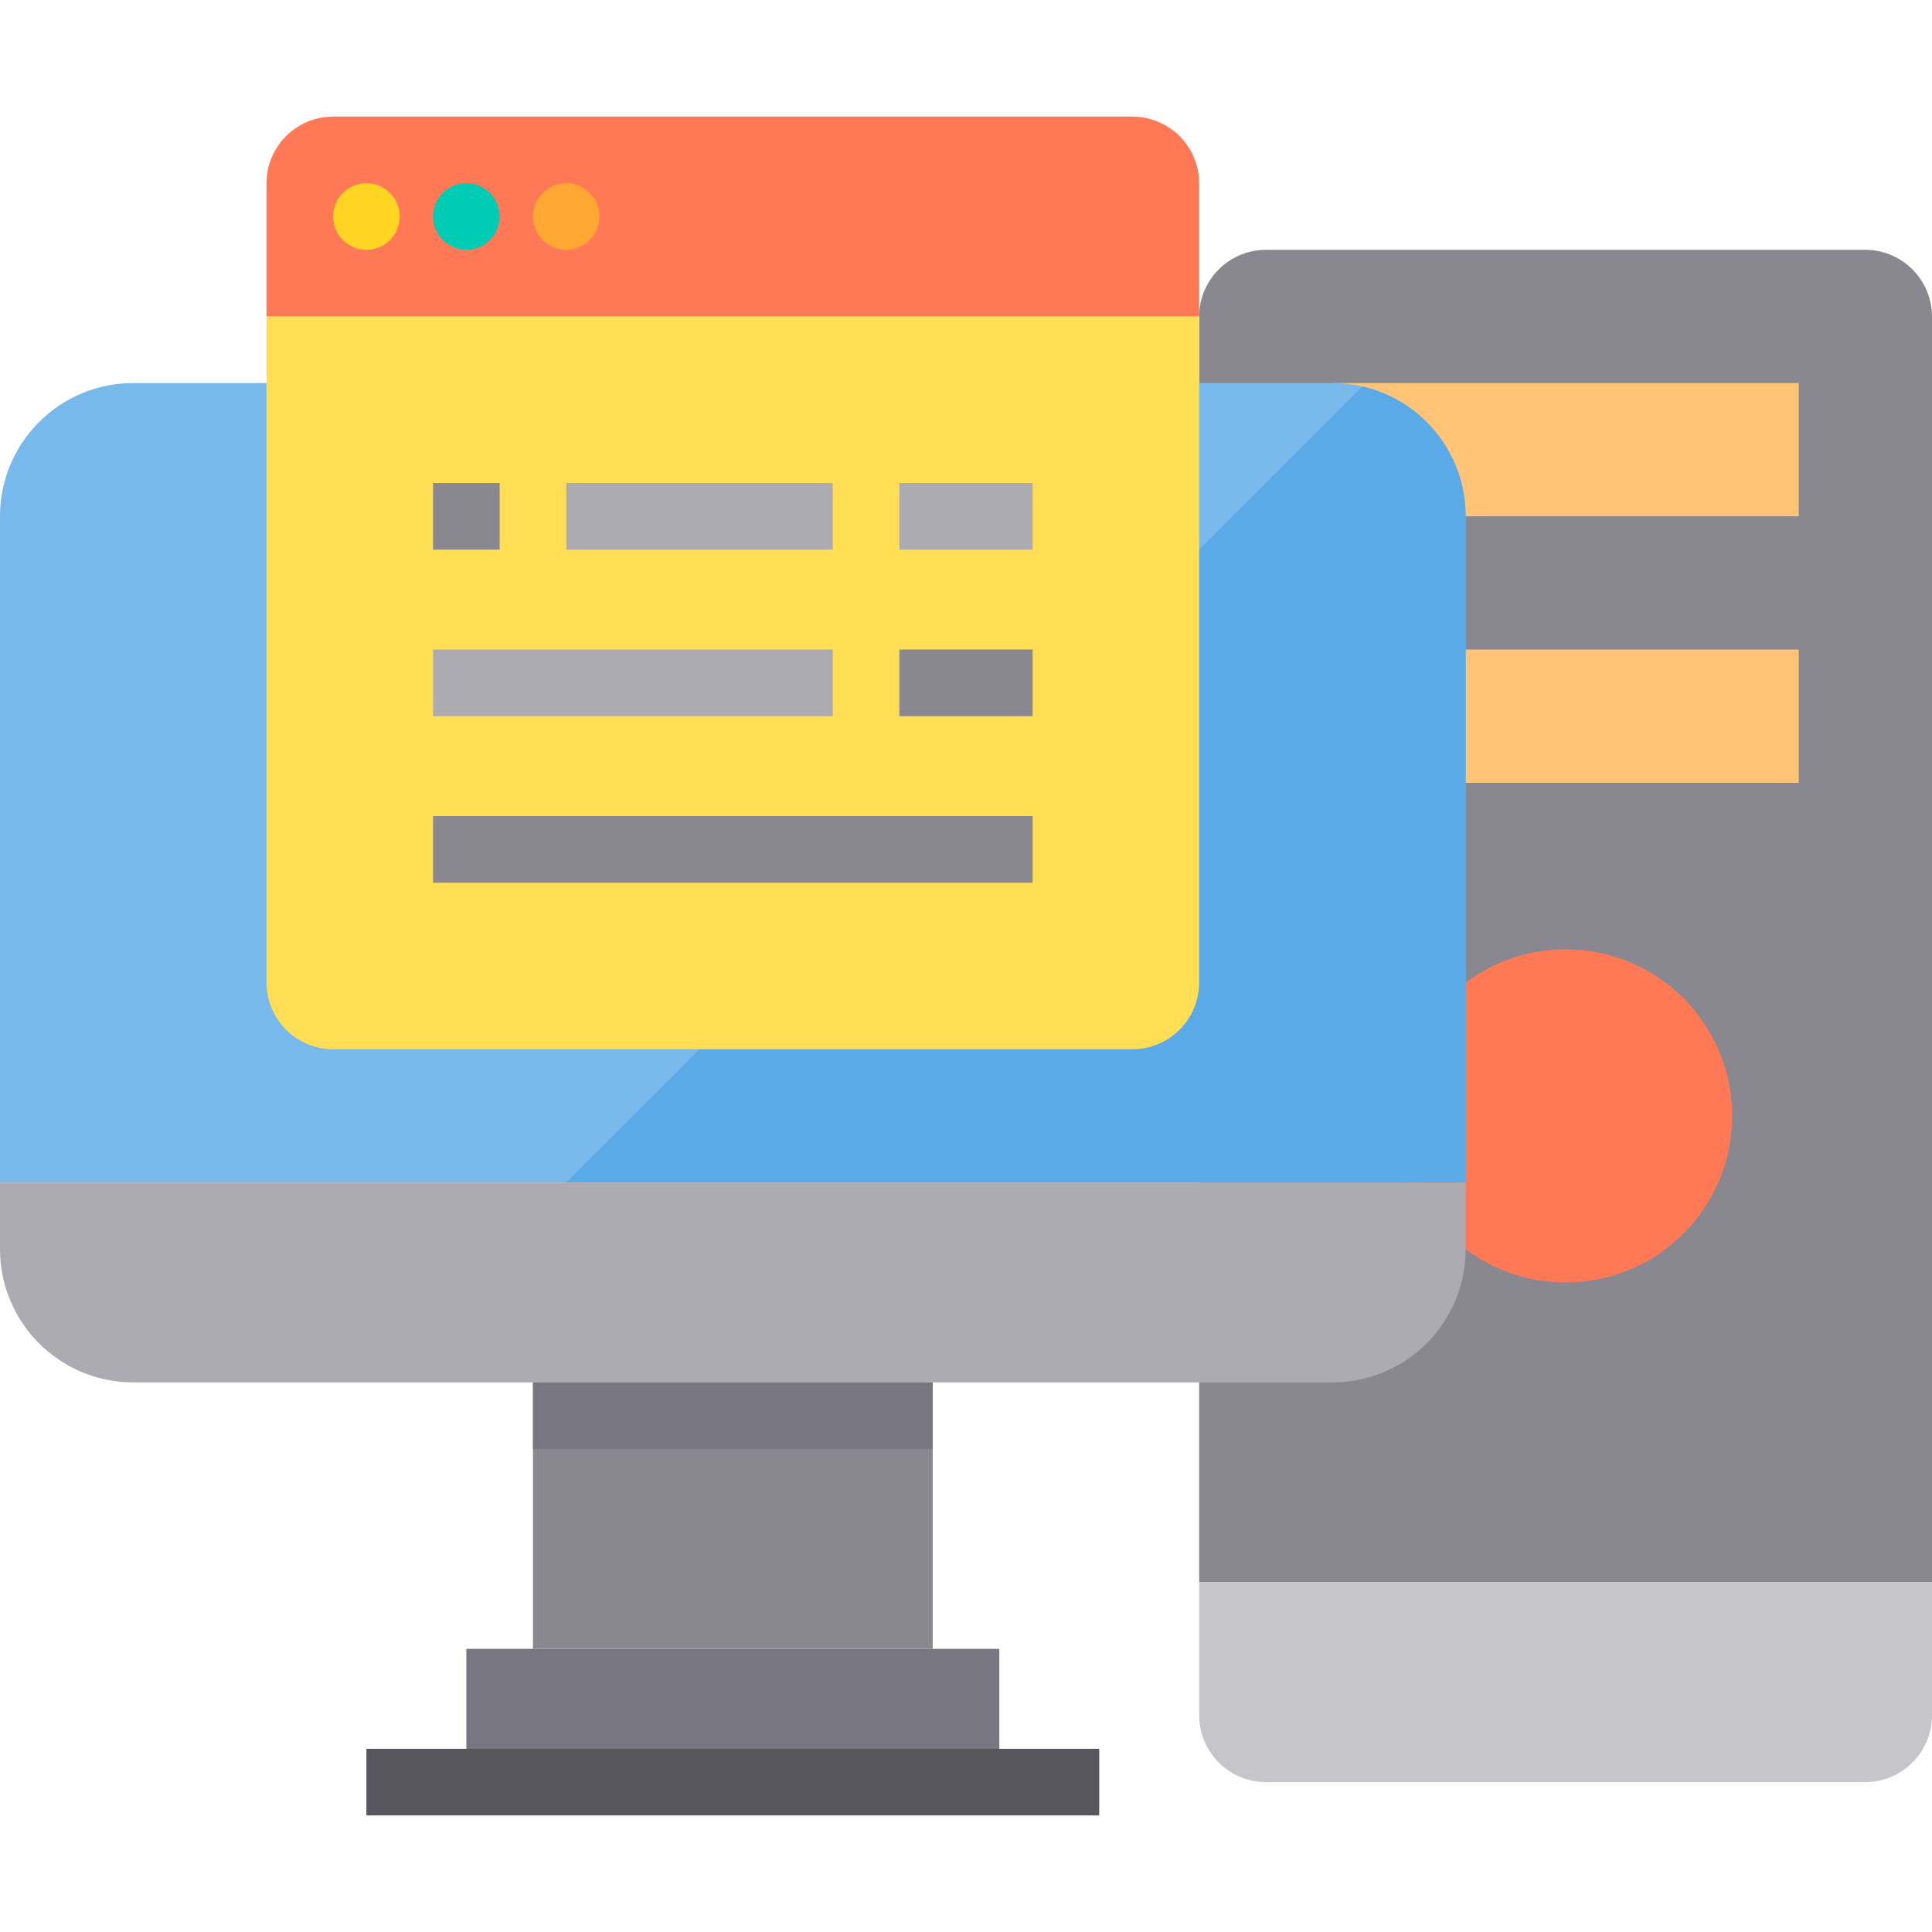 <svg height="464pt" viewBox="0 -28 464 464" width="464pt" xmlns="http://www.w3.org/2000/svg"><path d="m448 32h-144c-8.824.027-15.973 7.176-16 16v304h176v-304c-.027-8.824-7.176-15.973-16-16zm0 0" fill="#898890"/><path d="m328 128h104v32h-104zm0 0" fill="#ffc477"/><path d="m320 64h112v32h-112zm0 0" fill="#ffc477"/><path d="m464 352v32c-.027 8.824-7.176 15.973-16 16h-144c-8.824-.027-15.973-7.176-16-16v-32zm0 0" fill="#c6c5ca"/><path d="m416 240c0 22.09-17.91 40-40 40s-40-17.91-40-40 17.91-40 40-40 40 17.91 40 40zm0 0" fill="#ff7956"/><path d="m352 96v160h-352v-160c0-17.672 14.328-32 32-32h288c2.422.02 4.832.289 7.199.801 14.527 3.352 24.809 16.293 24.801 31.199zm0 0" fill="#78b9eb"/><path d="m352 96v160h-216l191.199-191.199c14.527 3.352 24.809 16.293 24.801 31.199zm0 0" fill="#5aaae7"/><path d="m240 368v32h-128v-32zm0 0" fill="#787680"/><path d="m128 304h96v64h-96zm0 0" fill="#898890"/><path d="m352 256v16c0 17.672-14.328 32-32 32h-288c-17.672 0-32-14.328-32-32v-16zm0 0" fill="#acabb1"/><path d="m288 48v160c-.027 8.824-7.176 15.973-16 16h-192c-8.824-.027-15.973-7.176-16-16v-160zm0 0" fill="#ffde55"/><path d="m288 16v32h-224v-32c.027-8.824 7.176-15.973 16-16h192c8.824.027 15.973 7.176 16 16zm0 0" fill="#ff7956"/><path d="m144 24c0 4.418-3.582 8-8 8s-8-3.582-8-8 3.582-8 8-8 8 3.582 8 8zm0 0" fill="#ffa733"/><path d="m120 24c0 4.418-3.582 8-8 8s-8-3.582-8-8 3.582-8 8-8 8 3.582 8 8zm0 0" fill="#00ccb3"/><path d="m96 24c0 4.418-3.582 8-8 8s-8-3.582-8-8 3.582-8 8-8 8 3.582 8 8zm0 0" fill="#ffd422"/><path d="m128 304h96v16h-96zm0 0" fill="#787680"/><path d="m88 392h176v16h-176zm0 0" fill="#57565c"/><path d="m104 88h16v16h-16zm0 0" fill="#898890"/><g fill="#acabb1"><path d="m136 88h64v16h-64zm0 0"/><path d="m216 88h32v16h-32zm0 0"/><path d="m104 128h96v16h-96zm0 0"/></g><path d="m216 128h32v16h-32zm0 0" fill="#898890"/><path d="m104 168h144v16h-144zm0 0" fill="#898890"/></svg>